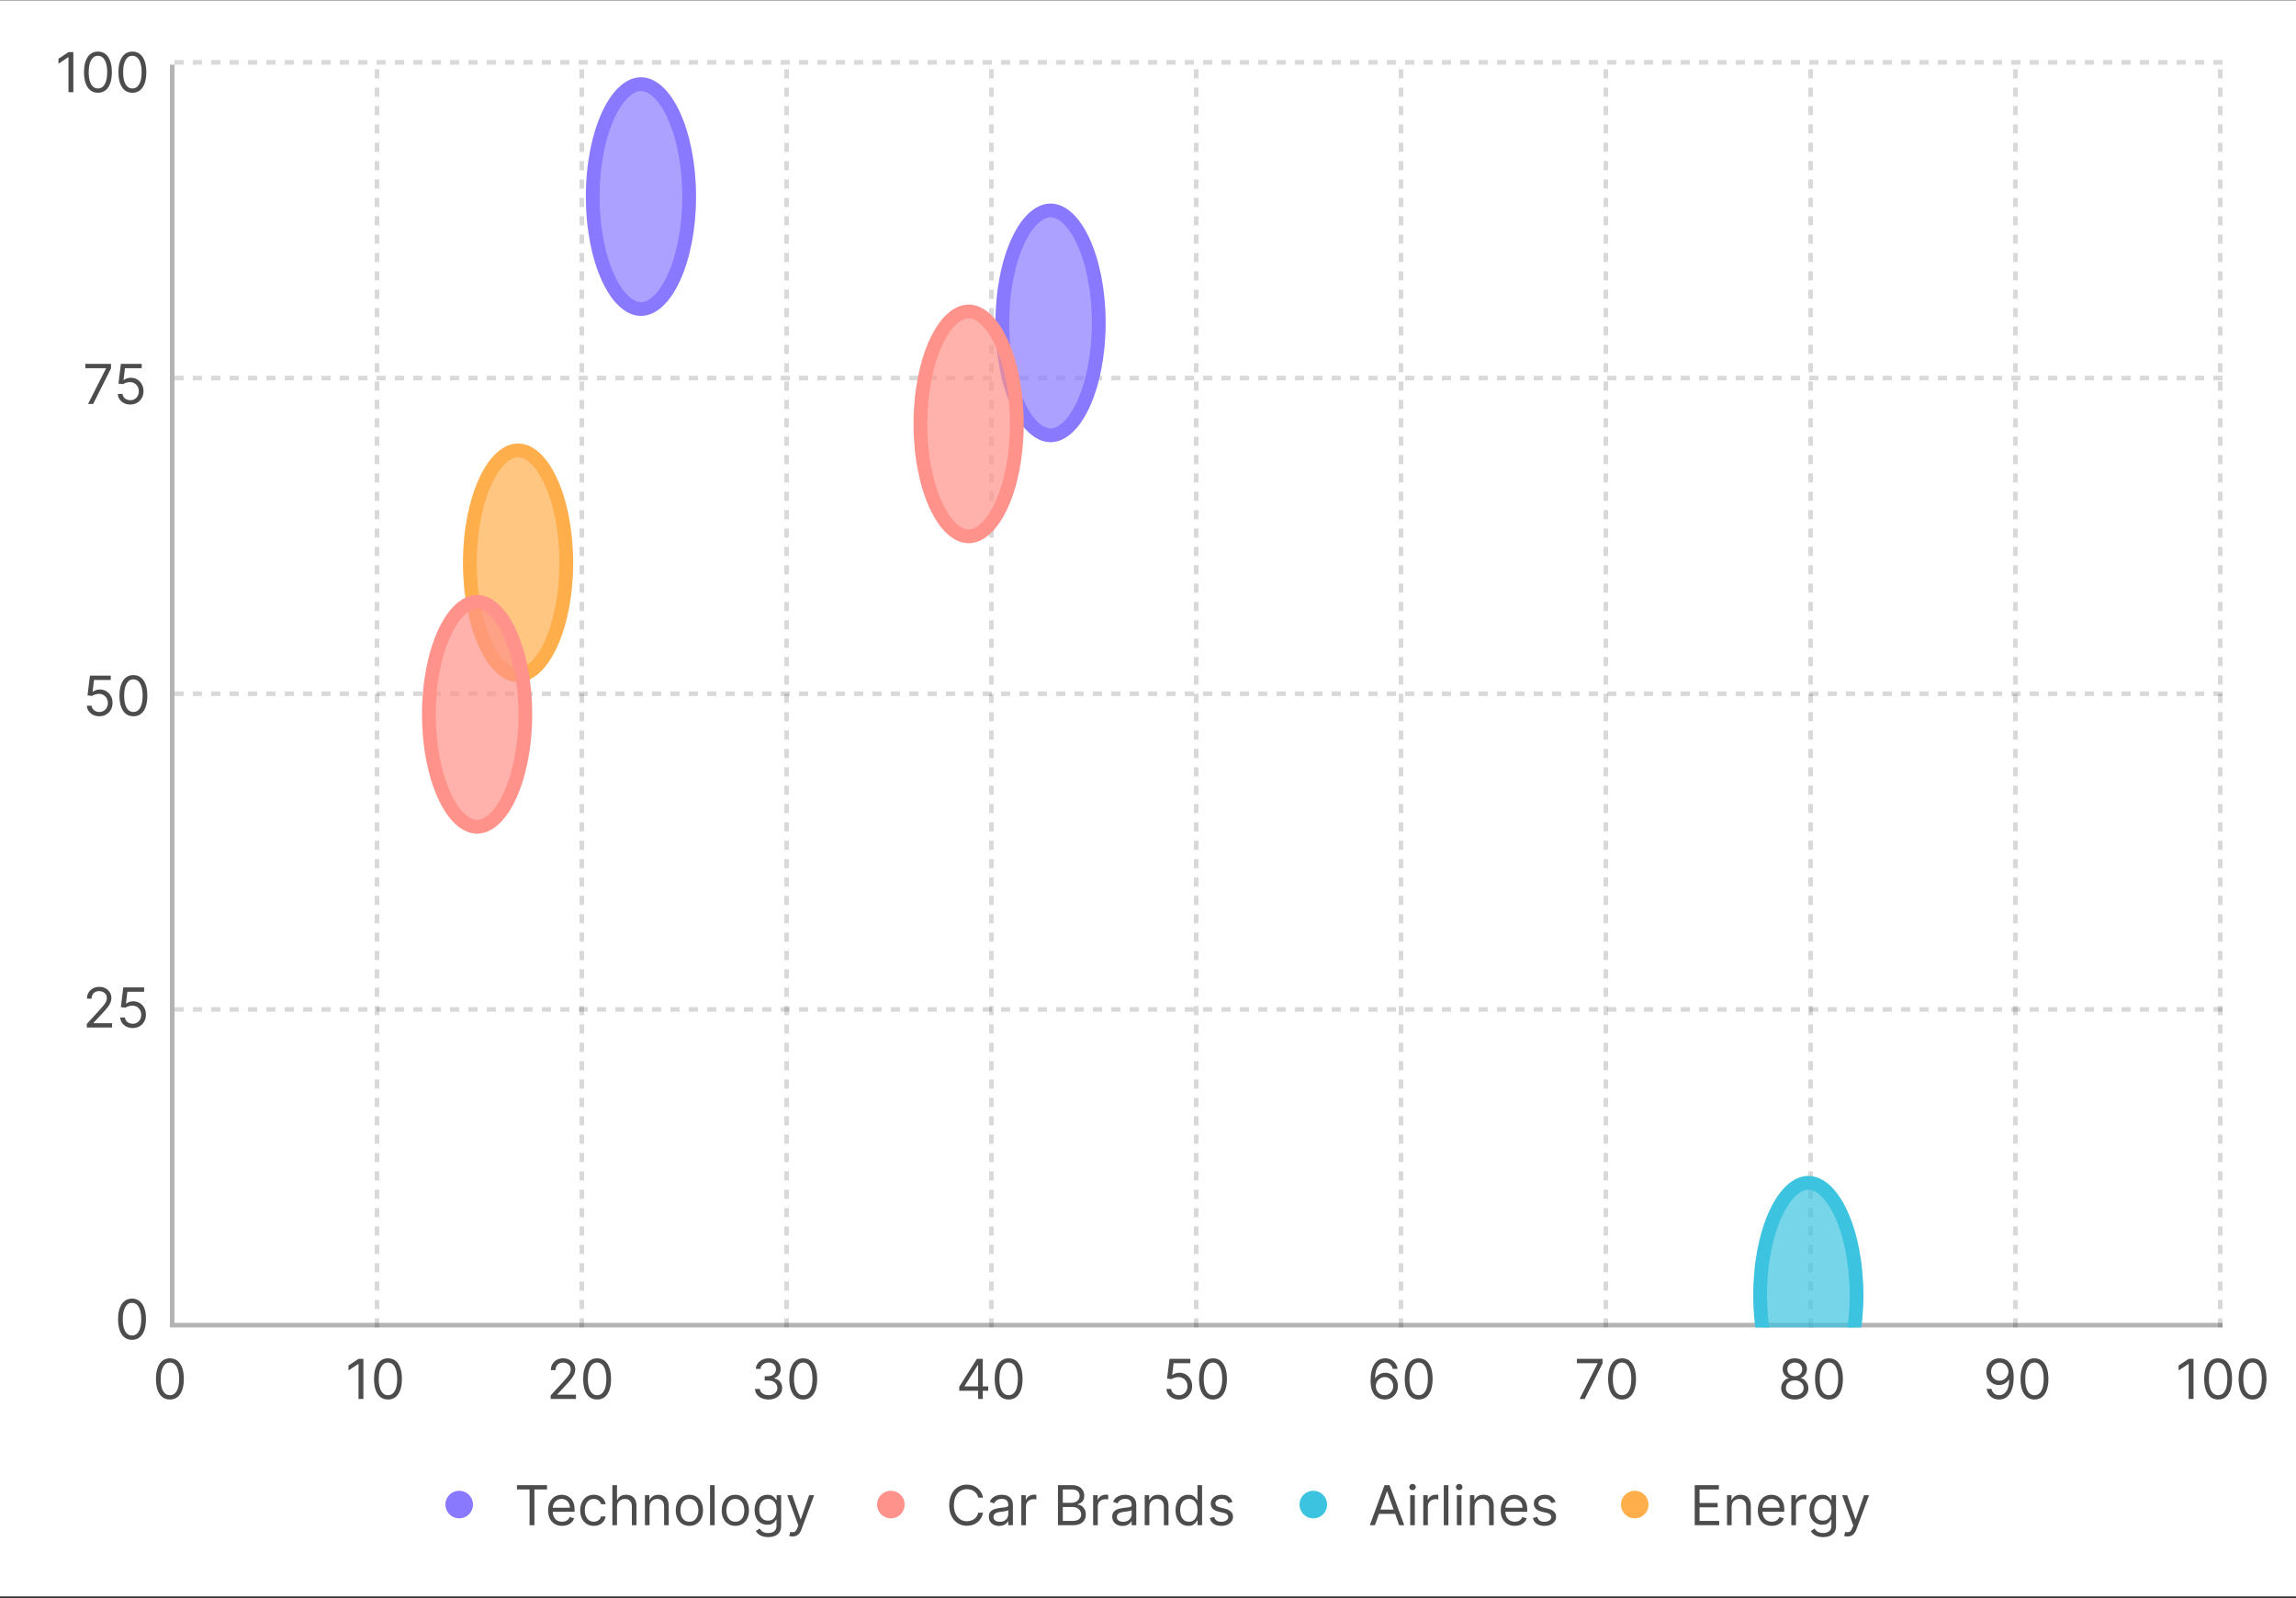 <svg width="500" height="348" viewBox="0 0 500 348" fill="none" xmlns="http://www.w3.org/2000/svg">
<rect x="0" y="0" width="500" height="348" fill="#333333" stroke="none"/>
<rect width="500" height="347.573" transform="translate(0 0.078)" fill="white"/>
<path d="M15.972 11.351V20.078H14.915V12.459H14.864L12.733 13.874V12.8L14.915 11.351H15.972ZM21.328 20.197C20.686 20.197 20.139 20.023 19.688 19.673C19.236 19.321 18.891 18.811 18.652 18.143C18.413 17.473 18.294 16.663 18.294 15.714C18.294 14.771 18.413 13.966 18.652 13.298C18.893 12.628 19.24 12.117 19.692 11.764C20.146 11.409 20.692 11.232 21.328 11.232C21.965 11.232 22.509 11.409 22.96 11.764C23.415 12.117 23.761 12.628 24 13.298C24.241 13.966 24.362 14.771 24.362 15.714C24.362 16.663 24.243 17.473 24.004 18.143C23.766 18.811 23.421 19.321 22.969 19.673C22.517 20.023 21.97 20.197 21.328 20.197ZM21.328 19.26C21.965 19.26 22.459 18.953 22.811 18.34C23.163 17.726 23.34 16.851 23.34 15.714C23.34 14.959 23.259 14.315 23.097 13.784C22.938 13.253 22.707 12.848 22.406 12.57C22.108 12.291 21.749 12.152 21.328 12.152C20.697 12.152 20.204 12.463 19.849 13.085C19.494 13.704 19.317 14.581 19.317 15.714C19.317 16.47 19.396 17.112 19.555 17.641C19.715 18.169 19.943 18.571 20.241 18.847C20.543 19.122 20.905 19.26 21.328 19.26ZM28.828 20.197C28.186 20.197 27.639 20.023 27.188 19.673C26.736 19.321 26.391 18.811 26.152 18.143C25.913 17.473 25.794 16.663 25.794 15.714C25.794 14.771 25.913 13.966 26.152 13.298C26.393 12.628 26.74 12.117 27.192 11.764C27.646 11.409 28.192 11.232 28.828 11.232C29.465 11.232 30.009 11.409 30.46 11.764C30.915 12.117 31.261 12.628 31.5 13.298C31.741 13.966 31.862 14.771 31.862 15.714C31.862 16.663 31.743 17.473 31.504 18.143C31.266 18.811 30.921 19.321 30.469 19.673C30.017 20.023 29.47 20.197 28.828 20.197ZM28.828 19.26C29.465 19.26 29.959 18.953 30.311 18.34C30.663 17.726 30.84 16.851 30.84 15.714C30.84 14.959 30.759 14.315 30.597 13.784C30.438 13.253 30.207 12.848 29.906 12.57C29.608 12.291 29.249 12.152 28.828 12.152C28.197 12.152 27.704 12.463 27.349 13.085C26.994 13.704 26.817 14.581 26.817 15.714C26.817 16.47 26.896 17.112 27.055 17.641C27.215 18.169 27.443 18.571 27.741 18.847C28.043 19.122 28.405 19.26 28.828 19.26Z" fill="black" fill-opacity="0.7"/>
<path d="M19.176 87.973L23.079 80.251V80.183H18.579V79.245H24.171V80.234L20.284 87.973H19.176ZM28.369 88.092C27.869 88.092 27.419 87.993 27.018 87.794C26.617 87.595 26.297 87.322 26.055 86.975C25.814 86.629 25.681 86.234 25.659 85.791H26.681C26.721 86.186 26.9 86.512 27.218 86.771C27.539 87.027 27.923 87.154 28.369 87.154C28.727 87.154 29.045 87.071 29.323 86.903C29.605 86.735 29.825 86.505 29.984 86.213C30.146 85.917 30.227 85.584 30.227 85.211C30.227 84.831 30.143 84.491 29.976 84.193C29.811 83.892 29.584 83.654 29.294 83.481C29.004 83.308 28.673 83.22 28.301 83.217C28.034 83.214 27.76 83.255 27.478 83.341C27.197 83.423 26.966 83.529 26.784 83.66L25.795 83.541L26.323 79.245H30.858V80.183H27.21L26.903 82.757H26.954C27.133 82.615 27.358 82.497 27.628 82.403C27.897 82.309 28.179 82.262 28.471 82.262C29.005 82.262 29.481 82.39 29.899 82.646C30.319 82.899 30.649 83.245 30.887 83.686C31.129 84.126 31.25 84.629 31.25 85.194C31.25 85.751 31.125 86.248 30.875 86.686C30.628 87.12 30.287 87.464 29.852 87.717C29.417 87.967 28.923 88.092 28.369 88.092Z" fill="black" fill-opacity="0.7"/>
<path d="M21.631 155.983C21.131 155.983 20.68 155.883 20.28 155.684C19.879 155.485 19.558 155.213 19.317 154.866C19.075 154.52 18.943 154.125 18.921 153.681H19.943C19.983 154.076 20.162 154.403 20.48 154.662C20.801 154.917 21.185 155.045 21.631 155.045C21.989 155.045 22.307 154.961 22.585 154.794C22.866 154.626 23.087 154.396 23.246 154.103C23.408 153.808 23.489 153.474 23.489 153.102C23.489 152.721 23.405 152.382 23.237 152.083C23.072 151.782 22.845 151.545 22.555 151.372C22.266 151.199 21.935 151.11 21.562 151.108C21.296 151.105 21.021 151.146 20.74 151.231C20.459 151.314 20.227 151.42 20.046 151.551L19.057 151.431L19.585 147.136H24.119V148.074H20.472L20.165 150.647H20.216C20.395 150.505 20.619 150.387 20.889 150.294C21.159 150.2 21.44 150.153 21.733 150.153C22.267 150.153 22.743 150.281 23.16 150.537C23.581 150.789 23.91 151.136 24.149 151.576C24.391 152.017 24.511 152.52 24.511 153.085C24.511 153.642 24.386 154.139 24.136 154.576C23.889 155.011 23.548 155.355 23.114 155.608C22.679 155.858 22.185 155.983 21.631 155.983ZM29.051 155.983C28.409 155.983 27.862 155.808 27.41 155.458C26.959 155.106 26.613 154.596 26.375 153.929C26.136 153.258 26.017 152.449 26.017 151.5C26.017 150.556 26.136 149.751 26.375 149.083C26.616 148.413 26.963 147.902 27.414 147.549C27.869 147.194 28.414 147.017 29.051 147.017C29.687 147.017 30.231 147.194 30.683 147.549C31.137 147.902 31.484 148.413 31.723 149.083C31.964 149.751 32.085 150.556 32.085 151.5C32.085 152.449 31.966 153.258 31.727 153.929C31.488 154.596 31.143 155.106 30.691 155.458C30.24 155.808 29.693 155.983 29.051 155.983ZM29.051 155.045C29.687 155.045 30.181 154.738 30.534 154.125C30.886 153.511 31.062 152.636 31.062 151.5C31.062 150.744 30.981 150.1 30.819 149.569C30.66 149.038 30.43 148.633 30.129 148.355C29.831 148.076 29.471 147.937 29.051 147.937C28.42 147.937 27.927 148.248 27.572 148.87C27.217 149.49 27.039 150.366 27.039 151.5C27.039 152.255 27.119 152.897 27.278 153.426C27.437 153.954 27.666 154.356 27.964 154.632C28.265 154.907 28.628 155.045 29.051 155.045Z" fill="black" fill-opacity="0.7"/>
<path d="M18.903 223.758V222.991L21.784 219.837C22.122 219.468 22.401 219.147 22.619 218.874C22.838 218.599 23 218.34 23.105 218.099C23.213 217.854 23.267 217.599 23.267 217.332C23.267 217.025 23.193 216.759 23.046 216.535C22.901 216.31 22.702 216.137 22.449 216.015C22.196 215.893 21.912 215.832 21.597 215.832C21.261 215.832 20.969 215.901 20.719 216.04C20.472 216.177 20.28 216.369 20.143 216.616C20.01 216.863 19.943 217.153 19.943 217.485H18.938C18.938 216.974 19.055 216.525 19.291 216.138C19.527 215.752 19.848 215.451 20.254 215.235C20.663 215.019 21.122 214.911 21.631 214.911C22.142 214.911 22.595 215.019 22.99 215.235C23.385 215.451 23.695 215.742 23.919 216.109C24.143 216.475 24.256 216.883 24.256 217.332C24.256 217.653 24.197 217.967 24.081 218.273C23.967 218.577 23.768 218.917 23.484 219.292C23.203 219.664 22.812 220.119 22.312 220.656L20.352 222.752V222.82H24.409V223.758H18.903ZM28.896 223.877C28.396 223.877 27.946 223.778 27.546 223.579C27.145 223.38 26.824 223.107 26.582 222.761C26.341 222.414 26.209 222.019 26.186 221.576H27.209C27.249 221.971 27.428 222.298 27.746 222.556C28.067 222.812 28.45 222.94 28.896 222.94C29.254 222.94 29.572 222.856 29.851 222.688C30.132 222.521 30.352 222.29 30.511 221.998C30.673 221.702 30.754 221.369 30.754 220.996C30.754 220.616 30.671 220.276 30.503 219.978C30.338 219.677 30.111 219.44 29.821 219.266C29.531 219.093 29.2 219.005 28.828 219.002C28.561 218.999 28.287 219.04 28.006 219.126C27.724 219.208 27.493 219.315 27.311 219.445L26.322 219.326L26.851 215.031H31.385V215.968H27.737L27.43 218.542H27.482C27.66 218.4 27.885 218.282 28.155 218.188C28.425 218.094 28.706 218.048 28.999 218.048C29.533 218.048 30.009 218.175 30.426 218.431C30.847 218.684 31.176 219.031 31.415 219.471C31.656 219.911 31.777 220.414 31.777 220.979C31.777 221.536 31.652 222.033 31.402 222.471C31.155 222.906 30.814 223.249 30.379 223.502C29.945 223.752 29.45 223.877 28.896 223.877Z" fill="black" fill-opacity="0.7"/>
<path d="M28.75 291.772C28.108 291.772 27.561 291.597 27.109 291.248C26.658 290.895 26.312 290.385 26.074 289.718C25.835 289.047 25.716 288.238 25.716 287.289C25.716 286.346 25.835 285.54 26.074 284.873C26.315 284.202 26.662 283.691 27.114 283.338C27.568 282.983 28.114 282.806 28.75 282.806C29.386 282.806 29.93 282.983 30.382 283.338C30.837 283.691 31.183 284.202 31.422 284.873C31.663 285.54 31.784 286.346 31.784 287.289C31.784 288.238 31.665 289.047 31.426 289.718C31.188 290.385 30.842 290.895 30.391 291.248C29.939 291.597 29.392 291.772 28.75 291.772ZM28.75 290.834C29.386 290.834 29.881 290.527 30.233 289.914C30.585 289.3 30.761 288.425 30.761 287.289C30.761 286.533 30.68 285.89 30.518 285.358C30.359 284.827 30.129 284.422 29.828 284.144C29.53 283.865 29.171 283.726 28.75 283.726C28.119 283.726 27.626 284.037 27.271 284.659C26.916 285.279 26.739 286.155 26.739 287.289C26.739 288.044 26.818 288.686 26.977 289.215C27.136 289.743 27.365 290.145 27.663 290.421C27.965 290.696 28.327 290.834 28.75 290.834Z" fill="black" fill-opacity="0.7"/>
<g clip-path="url(#clip0_836_5292)">
<line x1="38" y1="13.578" x2="484" y2="13.578" stroke="black" stroke-opacity="0.15" stroke-dasharray="2"/>
<line x1="38" y1="82.328" x2="484" y2="82.328" stroke="black" stroke-opacity="0.15" stroke-dasharray="2"/>
<line x1="38" y1="151.078" x2="484" y2="151.078" stroke="black" stroke-opacity="0.15" stroke-dasharray="2"/>
<line x1="38" y1="219.828" x2="484" y2="219.828" stroke="black" stroke-opacity="0.15" stroke-dasharray="2"/>
<line x1="38" y1="288.578" x2="484" y2="288.578" stroke="black" stroke-opacity="0.3"/>
<line x1="37.5" y1="289.078" x2="37.5" y2="14.078" stroke="black" stroke-opacity="0.3"/>
<line x1="82.1" y1="289.078" x2="82.1" y2="14.078" stroke="black" stroke-opacity="0.15" stroke-dasharray="2"/>
<line x1="126.699" y1="289.078" x2="126.699" y2="14.078" stroke="black" stroke-opacity="0.15" stroke-dasharray="2"/>
<line x1="171.301" y1="289.078" x2="171.301" y2="14.078" stroke="black" stroke-opacity="0.15" stroke-dasharray="2"/>
<line x1="215.9" y1="289.078" x2="215.9" y2="14.078" stroke="black" stroke-opacity="0.15" stroke-dasharray="2"/>
<line x1="260.5" y1="289.078" x2="260.5" y2="14.078" stroke="black" stroke-opacity="0.15" stroke-dasharray="2"/>
<line x1="305.1" y1="289.078" x2="305.1" y2="14.078" stroke="black" stroke-opacity="0.15" stroke-dasharray="2"/>
<line x1="349.699" y1="289.078" x2="349.699" y2="14.078" stroke="black" stroke-opacity="0.15" stroke-dasharray="2"/>
<line x1="394.301" y1="289.078" x2="394.301" y2="14.078" stroke="black" stroke-opacity="0.15" stroke-dasharray="2"/>
<line x1="438.9" y1="289.078" x2="438.9" y2="14.078" stroke="black" stroke-opacity="0.15" stroke-dasharray="2"/>
<line x1="483.5" y1="289.078" x2="483.5" y2="14.078" stroke="black" stroke-opacity="0.15" stroke-dasharray="2"/>
<g clip-path="url(#clip1_836_5292)">
<path d="M239.279 70.312C239.279 77.321 237.964 83.593 235.903 88.057C233.783 92.648 231.156 94.797 228.779 94.797C226.403 94.797 223.776 92.648 221.656 88.057C219.594 83.593 218.279 77.321 218.279 70.312C218.279 63.304 219.594 57.032 221.656 52.568C223.776 47.977 226.403 45.828 228.779 45.828C231.156 45.828 233.783 47.977 235.903 52.568C237.964 57.032 239.279 63.304 239.279 70.312Z" fill="#8979FF" fill-opacity="0.7" stroke="#8979FF" stroke-width="3"/>
<path d="M221.439 92.312C221.439 99.321 220.124 105.593 218.063 110.057C215.943 114.648 213.316 116.797 210.939 116.797C208.563 116.797 205.936 114.648 203.816 110.057C201.754 105.593 200.439 99.321 200.439 92.312C200.439 85.304 201.754 79.031 203.816 74.568C205.936 69.977 208.563 67.828 210.939 67.828C213.316 67.828 215.943 69.977 218.063 74.568C220.124 79.031 221.439 85.304 221.439 92.312Z" fill="#FF928A" fill-opacity="0.7" stroke="#FF928A" stroke-width="3"/>
<path d="M404.301 282.062C404.301 289.071 402.986 295.343 400.924 299.807C398.804 304.398 396.177 306.547 393.801 306.547C391.424 306.547 388.797 304.398 386.677 299.807C384.616 295.343 383.301 289.071 383.301 282.062C383.301 275.054 384.616 268.781 386.677 264.318C388.797 259.727 391.424 257.578 393.801 257.578C396.177 257.578 398.804 259.727 400.924 264.318C402.986 268.781 404.301 275.054 404.301 282.062Z" fill="#3CC3DF" fill-opacity="0.7" stroke="#3CC3DF" stroke-width="3"/>
<path d="M123.32 122.562C123.32 129.571 122.005 135.843 119.944 140.307C117.824 144.898 115.197 147.047 112.82 147.047C110.444 147.047 107.817 144.898 105.697 140.307C103.635 135.843 102.32 129.571 102.32 122.562C102.32 115.554 103.635 109.281 105.697 104.818C107.817 100.227 110.444 98.078 112.82 98.078C115.197 98.078 117.824 100.227 119.944 104.818C122.005 109.281 123.32 115.554 123.32 122.562Z" fill="#FFAE4C" fill-opacity="0.7" stroke="#FFAE4C" stroke-width="3"/>
<path d="M150.08 42.812C150.08 49.821 148.765 56.093 146.704 60.557C144.583 65.148 141.957 67.297 139.58 67.297C137.204 67.297 134.577 65.148 132.457 60.557C130.395 56.093 129.08 49.821 129.08 42.812C129.08 35.804 130.395 29.532 132.457 25.068C134.577 20.477 137.204 18.328 139.58 18.328C141.957 18.328 144.583 20.477 146.704 25.068C148.765 29.532 150.08 35.804 150.08 42.812Z" fill="#8979FF" fill-opacity="0.7" stroke="#8979FF" stroke-width="3"/>
<path d="M114.4 155.562C114.4 162.571 113.085 168.843 111.024 173.307C108.904 177.898 106.277 180.047 103.9 180.047C101.524 180.047 98.897 177.898 96.777 173.307C94.715 168.843 93.4 162.571 93.4 155.562C93.4 148.554 94.715 142.281 96.777 137.818C98.897 133.227 101.524 131.078 103.9 131.078C106.277 131.078 108.904 133.227 111.024 137.818C113.085 142.281 114.4 148.554 114.4 155.562Z" fill="#FF928A" fill-opacity="0.7" stroke="#FF928A" stroke-width="3"/>
</g>
</g>
<path d="M37 304.772C36.358 304.772 35.811 304.597 35.359 304.248C34.908 303.895 34.562 303.385 34.324 302.718C34.085 302.047 33.966 301.238 33.966 300.289C33.966 299.346 34.085 298.54 34.324 297.873C34.565 297.202 34.912 296.691 35.364 296.338C35.818 295.983 36.364 295.806 37 295.806C37.636 295.806 38.18 295.983 38.632 296.338C39.087 296.691 39.433 297.202 39.672 297.873C39.913 298.54 40.034 299.346 40.034 300.289C40.034 301.238 39.915 302.047 39.676 302.718C39.438 303.385 39.092 303.895 38.641 304.248C38.189 304.597 37.642 304.772 37 304.772ZM37 303.834C37.636 303.834 38.131 303.527 38.483 302.914C38.835 302.3 39.011 301.425 39.011 300.289C39.011 299.533 38.93 298.89 38.769 298.358C38.609 297.827 38.379 297.422 38.078 297.144C37.78 296.865 37.42 296.726 37 296.726C36.369 296.726 35.876 297.037 35.521 297.659C35.166 298.279 34.989 299.155 34.989 300.289C34.989 301.044 35.068 301.686 35.227 302.215C35.386 302.743 35.615 303.145 35.913 303.421C36.215 303.696 36.577 303.834 37 303.834Z" fill="black" fill-opacity="0.7"/>
<path d="M79.132 295.925V304.652H78.075V297.033H78.024L75.893 298.448V297.374L78.075 295.925H79.132ZM84.488 304.772C83.846 304.772 83.299 304.597 82.848 304.248C82.396 303.895 82.051 303.385 81.812 302.718C81.573 302.047 81.454 301.238 81.454 300.289C81.454 299.346 81.573 298.54 81.812 297.873C82.054 297.202 82.4 296.691 82.852 296.338C83.306 295.983 83.852 295.806 84.488 295.806C85.125 295.806 85.669 295.983 86.12 296.338C86.575 296.691 86.921 297.202 87.16 297.873C87.402 298.54 87.522 299.346 87.522 300.289C87.522 301.238 87.403 302.047 87.164 302.718C86.926 303.385 86.581 303.895 86.129 304.248C85.677 304.597 85.13 304.772 84.488 304.772ZM84.488 303.834C85.125 303.834 85.619 303.527 85.971 302.914C86.323 302.3 86.5 301.425 86.5 300.289C86.5 299.533 86.419 298.89 86.257 298.358C86.098 297.827 85.868 297.422 85.566 297.144C85.268 296.865 84.909 296.726 84.488 296.726C83.858 296.726 83.365 297.037 83.01 297.659C82.654 298.279 82.477 299.155 82.477 300.289C82.477 301.044 82.556 301.686 82.716 302.215C82.875 302.743 83.103 303.145 83.402 303.421C83.703 303.696 84.065 303.834 84.488 303.834Z" fill="black" fill-opacity="0.7"/>
<path d="M119.921 304.652V303.885L122.802 300.732C123.14 300.363 123.418 300.042 123.637 299.769C123.856 299.493 124.018 299.235 124.123 298.993C124.231 298.749 124.285 298.493 124.285 298.226C124.285 297.919 124.211 297.654 124.063 297.429C123.918 297.205 123.719 297.032 123.466 296.909C123.214 296.787 122.93 296.726 122.614 296.726C122.279 296.726 121.986 296.796 121.736 296.935C121.489 297.071 121.297 297.263 121.161 297.51C121.028 297.757 120.961 298.047 120.961 298.38H119.955C119.955 297.868 120.073 297.419 120.309 297.033C120.545 296.647 120.866 296.346 121.272 296.13C121.681 295.914 122.14 295.806 122.648 295.806C123.16 295.806 123.613 295.914 124.008 296.13C124.403 296.346 124.712 296.637 124.937 297.003C125.161 297.37 125.273 297.777 125.273 298.226C125.273 298.547 125.215 298.861 125.099 299.168C124.985 299.472 124.786 299.811 124.502 300.186C124.221 300.559 123.83 301.013 123.33 301.55L121.37 303.647V303.715H125.427V304.652H119.921ZM130.033 304.772C129.391 304.772 128.844 304.597 128.393 304.248C127.941 303.895 127.596 303.385 127.357 302.718C127.118 302.047 126.999 301.238 126.999 300.289C126.999 299.346 127.118 298.54 127.357 297.873C127.599 297.202 127.945 296.691 128.397 296.338C128.851 295.983 129.397 295.806 130.033 295.806C130.67 295.806 131.214 295.983 131.665 296.338C132.12 296.691 132.466 297.202 132.705 297.873C132.947 298.54 133.067 299.346 133.067 300.289C133.067 301.238 132.948 302.047 132.709 302.718C132.471 303.385 132.126 303.895 131.674 304.248C131.222 304.597 130.675 304.772 130.033 304.772ZM130.033 303.834C130.67 303.834 131.164 303.527 131.516 302.914C131.868 302.3 132.045 301.425 132.045 300.289C132.045 299.533 131.964 298.89 131.802 298.358C131.643 297.827 131.412 297.422 131.111 297.144C130.813 296.865 130.454 296.726 130.033 296.726C129.403 296.726 128.91 297.037 128.555 297.659C128.199 298.279 128.022 299.155 128.022 300.289C128.022 301.044 128.101 301.686 128.26 302.215C128.42 302.743 128.648 303.145 128.947 303.421C129.248 303.696 129.61 303.834 130.033 303.834Z" fill="black" fill-opacity="0.7"/>
<path d="M167.382 304.772C166.819 304.772 166.318 304.675 165.877 304.482C165.44 304.289 165.092 304.02 164.833 303.676C164.578 303.33 164.438 302.928 164.416 302.471H165.49C165.512 302.752 165.609 302.995 165.779 303.199C165.95 303.401 166.173 303.557 166.448 303.668C166.724 303.779 167.029 303.834 167.365 303.834C167.74 303.834 168.072 303.769 168.362 303.638C168.651 303.507 168.879 303.326 169.044 303.093C169.208 302.86 169.291 302.59 169.291 302.283C169.291 301.962 169.211 301.679 169.052 301.435C168.893 301.188 168.66 300.995 168.353 300.855C168.046 300.716 167.671 300.647 167.228 300.647H166.529V299.709H167.228C167.575 299.709 167.879 299.647 168.14 299.522C168.404 299.397 168.61 299.221 168.758 298.993C168.909 298.766 168.984 298.499 168.984 298.192C168.984 297.897 168.919 297.64 168.788 297.421C168.657 297.202 168.472 297.032 168.234 296.909C167.998 296.787 167.72 296.726 167.399 296.726C167.097 296.726 166.813 296.782 166.546 296.892C166.282 297 166.066 297.158 165.899 297.365C165.731 297.57 165.64 297.817 165.626 298.107H164.603C164.62 297.65 164.758 297.249 165.017 296.905C165.275 296.559 165.613 296.289 166.031 296.096C166.451 295.902 166.913 295.806 167.416 295.806C167.955 295.806 168.419 295.915 168.805 296.134C169.191 296.35 169.488 296.635 169.695 296.99C169.903 297.346 170.007 297.729 170.007 298.141C170.007 298.632 169.877 299.051 169.619 299.398C169.363 299.745 169.015 299.985 168.575 300.118V300.186C169.126 300.277 169.556 300.512 169.866 300.89C170.176 301.265 170.33 301.729 170.33 302.283C170.33 302.757 170.201 303.184 169.943 303.561C169.687 303.936 169.338 304.232 168.894 304.448C168.451 304.664 167.947 304.772 167.382 304.772ZM174.92 304.772C174.278 304.772 173.731 304.597 173.279 304.248C172.828 303.895 172.482 303.385 172.244 302.718C172.005 302.047 171.886 301.238 171.886 300.289C171.886 299.346 172.005 298.54 172.244 297.873C172.485 297.202 172.832 296.691 173.284 296.338C173.738 295.983 174.284 295.806 174.92 295.806C175.556 295.806 176.1 295.983 176.552 296.338C177.007 296.691 177.353 297.202 177.592 297.873C177.833 298.54 177.954 299.346 177.954 300.289C177.954 301.238 177.835 302.047 177.596 302.718C177.357 303.385 177.012 303.895 176.561 304.248C176.109 304.597 175.562 304.772 174.92 304.772ZM174.92 303.834C175.556 303.834 176.051 303.527 176.403 302.914C176.755 302.3 176.931 301.425 176.931 300.289C176.931 299.533 176.85 298.89 176.688 298.358C176.529 297.827 176.299 297.422 175.998 297.144C175.7 296.865 175.34 296.726 174.92 296.726C174.289 296.726 173.796 297.037 173.441 297.659C173.086 298.279 172.909 299.155 172.909 300.289C172.909 301.044 172.988 301.686 173.147 302.215C173.306 302.743 173.535 303.145 173.833 303.421C174.134 303.696 174.497 303.834 174.92 303.834Z" fill="black" fill-opacity="0.7"/>
<path d="M208.9 302.863V301.993L212.735 295.925H213.366V297.272H212.94L210.042 301.857V301.925H215.207V302.863H208.9ZM213.008 304.652V302.598V302.194V295.925H214.014V304.652H213.008ZM219.65 304.772C219.008 304.772 218.461 304.597 218.01 304.248C217.558 303.895 217.213 303.385 216.974 302.718C216.736 302.047 216.616 301.238 216.616 300.289C216.616 299.346 216.736 298.54 216.974 297.873C217.216 297.202 217.562 296.691 218.014 296.338C218.469 295.983 219.014 295.806 219.65 295.806C220.287 295.806 220.831 295.983 221.282 296.338C221.737 296.691 222.084 297.202 222.322 297.873C222.564 298.54 222.684 299.346 222.684 300.289C222.684 301.238 222.565 302.047 222.327 302.718C222.088 303.385 221.743 303.895 221.291 304.248C220.839 304.597 220.292 304.772 219.65 304.772ZM219.65 303.834C220.287 303.834 220.781 303.527 221.133 302.914C221.486 302.3 221.662 301.425 221.662 300.289C221.662 299.533 221.581 298.89 221.419 298.358C221.26 297.827 221.03 297.422 220.729 297.144C220.43 296.865 220.071 296.726 219.65 296.726C219.02 296.726 218.527 297.037 218.172 297.659C217.817 298.279 217.639 299.155 217.639 300.289C217.639 301.044 217.719 301.686 217.878 302.215C218.037 302.743 218.265 303.145 218.564 303.421C218.865 303.696 219.227 303.834 219.65 303.834Z" fill="black" fill-opacity="0.7"/>
<path d="M256.73 304.772C256.23 304.772 255.78 304.672 255.379 304.473C254.979 304.275 254.658 304.002 254.416 303.655C254.175 303.309 254.043 302.914 254.02 302.471H255.043C255.083 302.865 255.262 303.192 255.58 303.451C255.901 303.706 256.284 303.834 256.73 303.834C257.088 303.834 257.406 303.75 257.685 303.583C257.966 303.415 258.186 303.185 258.345 302.892C258.507 302.597 258.588 302.263 258.588 301.891C258.588 301.51 258.504 301.171 258.337 300.873C258.172 300.571 257.945 300.334 257.655 300.161C257.365 299.988 257.034 299.9 256.662 299.897C256.395 299.894 256.121 299.935 255.84 300.02C255.558 300.103 255.327 300.209 255.145 300.34L254.156 300.221L254.685 295.925H259.219V296.863H255.571L255.264 299.436H255.316C255.494 299.294 255.719 299.176 255.989 299.083C256.259 298.989 256.54 298.942 256.833 298.942C257.367 298.942 257.843 299.07 258.26 299.326C258.681 299.578 259.01 299.925 259.249 300.365C259.49 300.806 259.611 301.309 259.611 301.874C259.611 302.431 259.486 302.928 259.236 303.365C258.989 303.8 258.648 304.144 258.213 304.397C257.779 304.647 257.284 304.772 256.73 304.772ZM264.15 304.772C263.508 304.772 262.961 304.597 262.51 304.248C262.058 303.895 261.713 303.385 261.474 302.718C261.236 302.047 261.116 301.238 261.116 300.289C261.116 299.346 261.236 298.54 261.474 297.873C261.716 297.202 262.062 296.691 262.514 296.338C262.969 295.983 263.514 295.806 264.15 295.806C264.787 295.806 265.331 295.983 265.782 296.338C266.237 296.691 266.584 297.202 266.822 297.873C267.064 298.54 267.184 299.346 267.184 300.289C267.184 301.238 267.065 302.047 266.827 302.718C266.588 303.385 266.243 303.895 265.791 304.248C265.339 304.597 264.792 304.772 264.15 304.772ZM264.15 303.834C264.787 303.834 265.281 303.527 265.633 302.914C265.986 302.3 266.162 301.425 266.162 300.289C266.162 299.533 266.081 298.89 265.919 298.358C265.76 297.827 265.53 297.422 265.229 297.144C264.93 296.865 264.571 296.726 264.15 296.726C263.52 296.726 263.027 297.037 262.672 297.659C262.317 298.279 262.139 299.155 262.139 300.289C262.139 301.044 262.219 301.686 262.378 302.215C262.537 302.743 262.765 303.145 263.064 303.421C263.365 303.696 263.727 303.834 264.15 303.834Z" fill="black" fill-opacity="0.7"/>
<path d="M301.506 304.772C301.148 304.766 300.79 304.698 300.432 304.567C300.074 304.436 299.748 304.216 299.452 303.907C299.157 303.594 298.92 303.172 298.741 302.641C298.562 302.107 298.472 301.436 298.472 300.63C298.472 299.857 298.545 299.172 298.689 298.576C298.834 297.976 299.045 297.472 299.32 297.063C299.596 296.651 299.928 296.338 300.317 296.125C300.709 295.912 301.151 295.806 301.643 295.806C302.131 295.806 302.566 295.904 302.947 296.1C303.33 296.293 303.643 296.563 303.884 296.909C304.126 297.256 304.282 297.655 304.353 298.107H303.313C303.216 297.715 303.029 297.39 302.751 297.131C302.472 296.873 302.103 296.743 301.643 296.743C300.966 296.743 300.434 297.037 300.045 297.625C299.658 298.213 299.464 299.039 299.461 300.101H299.529C299.688 299.86 299.877 299.654 300.096 299.483C300.317 299.31 300.562 299.176 300.829 299.083C301.096 298.989 301.378 298.942 301.677 298.942C302.177 298.942 302.634 299.067 303.049 299.317C303.464 299.564 303.796 299.907 304.046 300.344C304.296 300.779 304.421 301.277 304.421 301.84C304.421 302.38 304.3 302.874 304.059 303.323C303.817 303.769 303.478 304.124 303.04 304.388C302.606 304.65 302.094 304.777 301.506 304.772ZM301.506 303.834C301.864 303.834 302.185 303.745 302.469 303.566C302.756 303.387 302.982 303.147 303.147 302.846C303.314 302.544 303.398 302.209 303.398 301.84C303.398 301.479 303.317 301.151 303.155 300.855C302.996 300.557 302.776 300.32 302.495 300.144C302.216 299.968 301.898 299.88 301.54 299.88C301.27 299.88 301.019 299.934 300.786 300.042C300.553 300.147 300.349 300.292 300.172 300.476C299.999 300.661 299.863 300.873 299.763 301.111C299.664 301.347 299.614 301.596 299.614 301.857C299.614 302.203 299.695 302.527 299.857 302.828C300.022 303.13 300.246 303.373 300.53 303.557C300.817 303.742 301.143 303.834 301.506 303.834ZM308.943 304.772C308.301 304.772 307.754 304.597 307.303 304.248C306.851 303.895 306.506 303.385 306.267 302.718C306.029 302.047 305.909 301.238 305.909 300.289C305.909 299.346 306.029 298.54 306.267 297.873C306.509 297.202 306.855 296.691 307.307 296.338C307.762 295.983 308.307 295.806 308.943 295.806C309.58 295.806 310.124 295.983 310.575 296.338C311.03 296.691 311.377 297.202 311.615 297.873C311.857 298.54 311.977 299.346 311.977 300.289C311.977 301.238 311.858 302.047 311.619 302.718C311.381 303.385 311.036 303.895 310.584 304.248C310.132 304.597 309.585 304.772 308.943 304.772ZM308.943 303.834C309.58 303.834 310.074 303.527 310.426 302.914C310.779 302.3 310.955 301.425 310.955 300.289C310.955 299.533 310.874 298.89 310.712 298.358C310.553 297.827 310.323 297.422 310.021 297.144C309.723 296.865 309.364 296.726 308.943 296.726C308.313 296.726 307.82 297.037 307.465 297.659C307.11 298.279 306.932 299.155 306.932 300.289C306.932 301.044 307.012 301.686 307.171 302.215C307.33 302.743 307.558 303.145 307.857 303.421C308.158 303.696 308.52 303.834 308.943 303.834Z" fill="black" fill-opacity="0.7"/>
<path d="M343.993 304.652L347.896 296.931V296.863H343.396V295.925H348.987V296.914L345.1 304.652H343.993ZM353.234 304.772C352.592 304.772 352.045 304.597 351.594 304.248C351.142 303.895 350.797 303.385 350.558 302.718C350.32 302.047 350.2 301.238 350.2 300.289C350.2 299.346 350.32 298.54 350.558 297.873C350.8 297.202 351.146 296.691 351.598 296.338C352.053 295.983 352.598 295.806 353.234 295.806C353.871 295.806 354.415 295.983 354.866 296.338C355.321 296.691 355.668 297.202 355.906 297.873C356.148 298.54 356.268 299.346 356.268 300.289C356.268 301.238 356.149 302.047 355.911 302.718C355.672 303.385 355.327 303.895 354.875 304.248C354.423 304.597 353.876 304.772 353.234 304.772ZM353.234 303.834C353.871 303.834 354.365 303.527 354.717 302.914C355.07 302.3 355.246 301.425 355.246 300.289C355.246 299.533 355.165 298.89 355.003 298.358C354.844 297.827 354.614 297.422 354.312 297.144C354.014 296.865 353.655 296.726 353.234 296.726C352.604 296.726 352.111 297.037 351.756 297.659C351.401 298.279 351.223 299.155 351.223 300.289C351.223 301.044 351.303 301.686 351.462 302.215C351.621 302.743 351.849 303.145 352.148 303.421C352.449 303.696 352.811 303.834 353.234 303.834Z" fill="black" fill-opacity="0.7"/>
<path d="M390.851 304.772C390.266 304.772 389.749 304.668 389.3 304.461C388.854 304.25 388.506 303.962 388.256 303.596C388.006 303.226 387.882 302.806 387.885 302.334C387.882 301.965 387.955 301.624 388.103 301.311C388.25 300.996 388.452 300.733 388.708 300.523C388.966 300.31 389.255 300.175 389.573 300.118V300.067C389.155 299.959 388.823 299.725 388.576 299.364C388.328 299 388.206 298.587 388.209 298.124C388.206 297.681 388.319 297.284 388.546 296.935C388.773 296.586 389.086 296.31 389.483 296.108C389.884 295.907 390.34 295.806 390.851 295.806C391.357 295.806 391.809 295.907 392.206 296.108C392.604 296.31 392.917 296.586 393.144 296.935C393.374 297.284 393.49 297.681 393.493 298.124C393.49 298.587 393.364 299 393.114 299.364C392.867 299.725 392.539 299.959 392.13 300.067V300.118C392.445 300.175 392.729 300.31 392.982 300.523C393.235 300.733 393.436 300.996 393.587 301.311C393.738 301.624 393.814 301.965 393.817 302.334C393.814 302.806 393.686 303.226 393.434 303.596C393.184 303.962 392.836 304.25 392.39 304.461C391.946 304.668 391.434 304.772 390.851 304.772ZM390.851 303.834C391.246 303.834 391.587 303.77 391.874 303.642C392.161 303.515 392.382 303.334 392.539 303.101C392.695 302.868 392.775 302.596 392.777 302.283C392.775 301.953 392.689 301.662 392.522 301.409C392.354 301.157 392.125 300.958 391.836 300.813C391.549 300.668 391.221 300.596 390.851 300.596C390.479 300.596 390.147 300.668 389.854 300.813C389.564 300.958 389.336 301.157 389.168 301.409C389.003 301.662 388.922 301.953 388.925 302.283C388.922 302.596 388.998 302.868 389.151 303.101C389.307 303.334 389.53 303.515 389.82 303.642C390.11 303.77 390.453 303.834 390.851 303.834ZM390.851 299.692C391.164 299.692 391.441 299.63 391.682 299.505C391.926 299.38 392.118 299.205 392.257 298.98C392.397 298.756 392.468 298.493 392.471 298.192C392.468 297.897 392.398 297.64 392.262 297.421C392.125 297.199 391.936 297.029 391.695 296.909C391.453 296.787 391.172 296.726 390.851 296.726C390.525 296.726 390.239 296.787 389.995 296.909C389.75 297.029 389.561 297.199 389.428 297.421C389.294 297.64 389.229 297.897 389.232 298.192C389.229 298.493 389.296 298.756 389.432 298.98C389.571 299.205 389.763 299.38 390.007 299.505C390.252 299.63 390.533 299.692 390.851 299.692ZM398.297 304.772C397.655 304.772 397.108 304.597 396.656 304.248C396.205 303.895 395.859 303.385 395.621 302.718C395.382 302.047 395.263 301.238 395.263 300.289C395.263 299.346 395.382 298.54 395.621 297.873C395.862 297.202 396.209 296.691 396.661 296.338C397.115 295.983 397.661 295.806 398.297 295.806C398.933 295.806 399.477 295.983 399.929 296.338C400.384 296.691 400.73 297.202 400.969 297.873C401.21 298.54 401.331 299.346 401.331 300.289C401.331 301.238 401.212 302.047 400.973 302.718C400.734 303.385 400.389 303.895 399.938 304.248C399.486 304.597 398.939 304.772 398.297 304.772ZM398.297 303.834C398.933 303.834 399.428 303.527 399.78 302.914C400.132 302.3 400.308 301.425 400.308 300.289C400.308 299.533 400.227 298.89 400.065 298.358C399.906 297.827 399.676 297.422 399.375 297.144C399.077 296.865 398.717 296.726 398.297 296.726C397.666 296.726 397.173 297.037 396.818 297.659C396.463 298.279 396.286 299.155 396.286 300.289C396.286 301.044 396.365 301.686 396.524 302.215C396.683 302.743 396.912 303.145 397.21 303.421C397.511 303.696 397.874 303.834 398.297 303.834Z" fill="black" fill-opacity="0.7"/>
<path d="M435.488 295.806C435.846 295.809 436.204 295.877 436.562 296.01C436.92 296.144 437.247 296.365 437.542 296.675C437.838 296.982 438.075 297.401 438.254 297.932C438.433 298.463 438.523 299.13 438.523 299.931C438.523 300.706 438.449 301.395 438.301 301.998C438.156 302.597 437.946 303.103 437.67 303.515C437.398 303.926 437.065 304.239 436.673 304.452C436.284 304.665 435.844 304.772 435.352 304.772C434.863 304.772 434.427 304.675 434.044 304.482C433.663 304.286 433.351 304.015 433.106 303.668C432.865 303.319 432.71 302.914 432.642 302.453H433.682C433.775 302.854 433.961 303.185 434.24 303.446C434.521 303.705 434.892 303.834 435.352 303.834C436.025 303.834 436.557 303.54 436.946 302.952C437.338 302.364 437.534 301.533 437.534 300.459H437.466C437.307 300.698 437.118 300.904 436.899 301.077C436.68 301.25 436.437 301.384 436.17 301.478C435.903 301.571 435.619 301.618 435.318 301.618C434.818 301.618 434.359 301.495 433.942 301.248C433.527 300.998 433.194 300.655 432.944 300.221C432.697 299.783 432.574 299.283 432.574 298.721C432.574 298.186 432.693 297.698 432.932 297.255C433.173 296.809 433.511 296.453 433.946 296.189C434.383 295.925 434.898 295.797 435.488 295.806ZM435.488 296.743C435.131 296.743 434.808 296.833 434.521 297.012C434.237 297.188 434.011 297.426 433.844 297.728C433.679 298.026 433.596 298.357 433.596 298.721C433.596 299.084 433.676 299.415 433.835 299.713C433.997 300.009 434.217 300.245 434.496 300.421C434.777 300.594 435.096 300.681 435.454 300.681C435.724 300.681 435.976 300.628 436.209 300.523C436.442 300.415 436.645 300.269 436.818 300.084C436.994 299.897 437.132 299.685 437.231 299.449C437.331 299.211 437.381 298.962 437.381 298.703C437.381 298.363 437.298 298.043 437.133 297.745C436.971 297.446 436.747 297.205 436.46 297.02C436.176 296.836 435.852 296.743 435.488 296.743ZM443.045 304.772C442.403 304.772 441.856 304.597 441.404 304.248C440.953 303.895 440.607 303.385 440.369 302.718C440.13 302.047 440.011 301.238 440.011 300.289C440.011 299.346 440.13 298.54 440.369 297.873C440.61 297.202 440.957 296.691 441.409 296.338C441.863 295.983 442.409 295.806 443.045 295.806C443.681 295.806 444.225 295.983 444.677 296.338C445.132 296.691 445.478 297.202 445.717 297.873C445.958 298.54 446.079 299.346 446.079 300.289C446.079 301.238 445.96 302.047 445.721 302.718C445.482 303.385 445.137 303.895 444.686 304.248C444.234 304.597 443.687 304.772 443.045 304.772ZM443.045 303.834C443.681 303.834 444.176 303.527 444.528 302.914C444.88 302.3 445.056 301.425 445.056 300.289C445.056 299.533 444.975 298.89 444.813 298.358C444.654 297.827 444.424 297.422 444.123 297.144C443.825 296.865 443.465 296.726 443.045 296.726C442.414 296.726 441.921 297.037 441.566 297.659C441.211 298.279 441.034 299.155 441.034 300.289C441.034 301.044 441.113 301.686 441.272 302.215C441.431 302.743 441.66 303.145 441.958 303.421C442.259 303.696 442.622 303.834 443.045 303.834Z" fill="black" fill-opacity="0.7"/>
<path d="M477.683 295.925V304.652H476.626V297.033H476.575L474.444 298.448V297.374L476.626 295.925H477.683ZM483.039 304.772C482.397 304.772 481.85 304.597 481.398 304.248C480.947 303.895 480.602 303.385 480.363 302.718C480.124 302.047 480.005 301.238 480.005 300.289C480.005 299.346 480.124 298.54 480.363 297.873C480.604 297.202 480.951 296.691 481.403 296.338C481.857 295.983 482.403 295.806 483.039 295.806C483.675 295.806 484.219 295.983 484.671 296.338C485.126 296.691 485.472 297.202 485.711 297.873C485.952 298.54 486.073 299.346 486.073 300.289C486.073 301.238 485.954 302.047 485.715 302.718C485.477 303.385 485.131 303.895 484.68 304.248C484.228 304.597 483.681 304.772 483.039 304.772ZM483.039 303.834C483.675 303.834 484.17 303.527 484.522 302.914C484.874 302.3 485.05 301.425 485.05 300.289C485.05 299.533 484.969 298.89 484.808 298.358C484.648 297.827 484.418 297.422 484.117 297.144C483.819 296.865 483.46 296.726 483.039 296.726C482.408 296.726 481.915 297.037 481.56 297.659C481.205 298.279 481.028 299.155 481.028 300.289C481.028 301.044 481.107 301.686 481.266 302.215C481.425 302.743 481.654 303.145 481.952 303.421C482.254 303.696 482.616 303.834 483.039 303.834ZM490.539 304.772C489.897 304.772 489.35 304.597 488.898 304.248C488.447 303.895 488.102 303.385 487.863 302.718C487.624 302.047 487.505 301.238 487.505 300.289C487.505 299.346 487.624 298.54 487.863 297.873C488.104 297.202 488.451 296.691 488.903 296.338C489.357 295.983 489.903 295.806 490.539 295.806C491.175 295.806 491.719 295.983 492.171 296.338C492.626 296.691 492.972 297.202 493.211 297.873C493.452 298.54 493.573 299.346 493.573 300.289C493.573 301.238 493.454 302.047 493.215 302.718C492.977 303.385 492.631 303.895 492.18 304.248C491.728 304.597 491.181 304.772 490.539 304.772ZM490.539 303.834C491.175 303.834 491.67 303.527 492.022 302.914C492.374 302.3 492.55 301.425 492.55 300.289C492.55 299.533 492.469 298.89 492.308 298.358C492.148 297.827 491.918 297.422 491.617 297.144C491.319 296.865 490.96 296.726 490.539 296.726C489.908 296.726 489.415 297.037 489.06 297.659C488.705 298.279 488.528 299.155 488.528 300.289C488.528 301.044 488.607 301.686 488.766 302.215C488.925 302.743 489.154 303.145 489.452 303.421C489.754 303.696 490.116 303.834 490.539 303.834Z" fill="black" fill-opacity="0.7"/>
<g clip-path="url(#clip2_836_5292)">
<circle cx="100" cy="327.652" r="3.5" fill="#8979FF" stroke="white"/>
<path d="M112.58 324.363V323.425H119.125V324.363H116.381V332.152H115.324V324.363H112.58ZM122.415 332.289C121.784 332.289 121.24 332.15 120.783 331.871C120.328 331.59 119.977 331.198 119.73 330.695C119.486 330.189 119.364 329.601 119.364 328.931C119.364 328.26 119.486 327.669 119.73 327.158C119.977 326.644 120.321 326.243 120.761 325.956C121.205 325.667 121.722 325.522 122.312 325.522C122.653 325.522 122.99 325.578 123.322 325.692C123.655 325.806 123.957 325.99 124.23 326.246C124.503 326.499 124.72 326.834 124.882 327.252C125.044 327.669 125.125 328.184 125.125 328.794V329.221H120.08V328.351H124.102C124.102 327.982 124.028 327.652 123.881 327.363C123.736 327.073 123.528 326.844 123.259 326.676C122.991 326.509 122.676 326.425 122.312 326.425C121.912 326.425 121.565 326.525 121.273 326.723C120.983 326.919 120.76 327.175 120.604 327.49C120.447 327.806 120.369 328.144 120.369 328.505V329.084C120.369 329.578 120.455 329.998 120.625 330.341C120.798 330.682 121.038 330.942 121.345 331.121C121.652 331.297 122.009 331.385 122.415 331.385C122.679 331.385 122.918 331.348 123.131 331.275C123.347 331.198 123.533 331.084 123.689 330.934C123.845 330.78 123.966 330.59 124.051 330.363L125.023 330.635C124.92 330.965 124.749 331.255 124.507 331.505C124.266 331.752 123.967 331.945 123.612 332.084C123.257 332.221 122.858 332.289 122.415 332.289ZM129.314 332.289C128.7 332.289 128.172 332.144 127.729 331.854C127.286 331.564 126.945 331.165 126.706 330.657C126.467 330.148 126.348 329.567 126.348 328.914C126.348 328.249 126.47 327.662 126.714 327.154C126.962 326.642 127.305 326.243 127.746 325.956C128.189 325.667 128.706 325.522 129.297 325.522C129.757 325.522 130.172 325.607 130.541 325.777C130.911 325.948 131.213 326.186 131.449 326.493C131.685 326.8 131.831 327.158 131.888 327.567H130.882C130.805 327.269 130.635 327.005 130.371 326.775C130.109 326.542 129.757 326.425 129.314 326.425C128.922 326.425 128.578 326.527 128.283 326.732C127.99 326.934 127.761 327.219 127.597 327.588C127.435 327.955 127.354 328.385 127.354 328.88C127.354 329.385 127.433 329.826 127.592 330.201C127.754 330.576 127.982 330.867 128.274 331.074C128.57 331.282 128.916 331.385 129.314 331.385C129.575 331.385 129.812 331.34 130.026 331.249C130.239 331.158 130.419 331.027 130.567 330.857C130.714 330.686 130.82 330.482 130.882 330.243H131.888C131.831 330.63 131.69 330.978 131.466 331.287C131.244 331.594 130.95 331.838 130.584 332.02C130.22 332.199 129.797 332.289 129.314 332.289ZM134.364 328.215V332.152H133.358V323.425H134.364V326.63H134.449C134.602 326.292 134.832 326.023 135.139 325.824C135.449 325.623 135.861 325.522 136.375 325.522C136.821 325.522 137.212 325.611 137.547 325.79C137.882 325.966 138.142 326.238 138.327 326.604C138.514 326.968 138.608 327.431 138.608 327.993V332.152H137.602V328.061C137.602 327.542 137.467 327.14 137.197 326.855C136.93 326.569 136.56 326.425 136.085 326.425C135.756 326.425 135.46 326.495 135.199 326.634C134.94 326.773 134.736 326.976 134.585 327.243C134.438 327.51 134.364 327.834 134.364 328.215ZM141.453 328.215V332.152H140.448V325.607H141.419V326.63H141.505C141.658 326.297 141.891 326.03 142.203 325.828C142.516 325.624 142.919 325.522 143.414 325.522C143.857 325.522 144.245 325.613 144.577 325.794C144.909 325.973 145.168 326.246 145.353 326.613C145.537 326.976 145.63 327.436 145.63 327.993V332.152H144.624V328.061C144.624 327.547 144.49 327.147 144.223 326.86C143.956 326.57 143.59 326.425 143.124 326.425C142.803 326.425 142.516 326.495 142.263 326.634C142.013 326.773 141.816 326.976 141.671 327.243C141.526 327.51 141.453 327.834 141.453 328.215ZM150.126 332.289C149.536 332.289 149.017 332.148 148.571 331.867C148.128 331.586 147.781 331.192 147.531 330.686C147.284 330.181 147.161 329.59 147.161 328.914C147.161 328.232 147.284 327.637 147.531 327.128C147.781 326.62 148.128 326.225 148.571 325.944C149.017 325.662 149.536 325.522 150.126 325.522C150.717 325.522 151.234 325.662 151.678 325.944C152.124 326.225 152.47 326.62 152.717 327.128C152.967 327.637 153.092 328.232 153.092 328.914C153.092 329.59 152.967 330.181 152.717 330.686C152.47 331.192 152.124 331.586 151.678 331.867C151.234 332.148 150.717 332.289 150.126 332.289ZM150.126 331.385C150.575 331.385 150.945 331.27 151.234 331.04C151.524 330.81 151.739 330.507 151.878 330.132C152.017 329.757 152.087 329.351 152.087 328.914C152.087 328.476 152.017 328.069 151.878 327.691C151.739 327.313 151.524 327.007 151.234 326.775C150.945 326.542 150.575 326.425 150.126 326.425C149.678 326.425 149.308 326.542 149.018 326.775C148.729 327.007 148.514 327.313 148.375 327.691C148.236 328.069 148.166 328.476 148.166 328.914C148.166 329.351 148.236 329.757 148.375 330.132C148.514 330.507 148.729 330.81 149.018 331.04C149.308 331.27 149.678 331.385 150.126 331.385ZM155.633 323.425V332.152H154.627V323.425H155.633ZM160.134 332.289C159.543 332.289 159.025 332.148 158.579 331.867C158.136 331.586 157.789 331.192 157.539 330.686C157.292 330.181 157.168 329.59 157.168 328.914C157.168 328.232 157.292 327.637 157.539 327.128C157.789 326.62 158.136 326.225 158.579 325.944C159.025 325.662 159.543 325.522 160.134 325.522C160.725 325.522 161.242 325.662 161.685 325.944C162.131 326.225 162.478 326.62 162.725 327.128C162.975 327.637 163.1 328.232 163.1 328.914C163.1 329.59 162.975 330.181 162.725 330.686C162.478 331.192 162.131 331.586 161.685 331.867C161.242 332.148 160.725 332.289 160.134 332.289ZM160.134 331.385C160.583 331.385 160.952 331.27 161.242 331.04C161.532 330.81 161.746 330.507 161.886 330.132C162.025 329.757 162.094 329.351 162.094 328.914C162.094 328.476 162.025 328.069 161.886 327.691C161.746 327.313 161.532 327.007 161.242 326.775C160.952 326.542 160.583 326.425 160.134 326.425C159.685 326.425 159.316 326.542 159.026 326.775C158.737 327.007 158.522 327.313 158.383 327.691C158.244 328.069 158.174 328.476 158.174 328.914C158.174 329.351 158.244 329.757 158.383 330.132C158.522 330.507 158.737 330.81 159.026 331.04C159.316 331.27 159.685 331.385 160.134 331.385ZM167.277 334.743C166.792 334.743 166.374 334.681 166.025 334.556C165.675 334.434 165.384 334.272 165.151 334.07C164.921 333.871 164.738 333.658 164.601 333.431L165.402 332.868C165.493 332.988 165.608 333.124 165.748 333.277C165.887 333.434 166.077 333.569 166.319 333.682C166.563 333.799 166.882 333.857 167.277 333.857C167.806 333.857 168.242 333.729 168.586 333.473C168.929 333.218 169.101 332.817 169.101 332.272V330.942H169.016C168.942 331.061 168.837 331.209 168.701 331.385C168.567 331.559 168.374 331.713 168.121 331.85C167.871 331.983 167.533 332.05 167.107 332.05C166.578 332.05 166.104 331.925 165.684 331.675C165.266 331.425 164.935 331.061 164.691 330.584C164.449 330.107 164.328 329.527 164.328 328.846C164.328 328.175 164.446 327.591 164.682 327.094C164.918 326.594 165.246 326.208 165.667 325.935C166.087 325.659 166.573 325.522 167.124 325.522C167.55 325.522 167.888 325.593 168.138 325.735C168.391 325.874 168.584 326.033 168.718 326.212C168.854 326.388 168.959 326.533 169.033 326.647H169.135V325.607H170.107V332.34C170.107 332.902 169.979 333.36 169.723 333.712C169.471 334.067 169.13 334.327 168.701 334.492C168.275 334.659 167.8 334.743 167.277 334.743ZM167.243 331.147C167.647 331.147 167.988 331.054 168.266 330.87C168.544 330.685 168.756 330.419 168.901 330.073C169.046 329.726 169.118 329.311 169.118 328.828C169.118 328.357 169.047 327.941 168.905 327.58C168.763 327.219 168.553 326.936 168.275 326.732C167.996 326.527 167.652 326.425 167.243 326.425C166.817 326.425 166.462 326.533 166.178 326.749C165.897 326.965 165.685 327.255 165.543 327.618C165.404 327.982 165.334 328.385 165.334 328.828C165.334 329.283 165.405 329.685 165.547 330.034C165.692 330.381 165.905 330.654 166.186 330.853C166.471 331.049 166.823 331.147 167.243 331.147ZM172.596 334.607C172.425 334.607 172.273 334.593 172.14 334.564C172.006 334.539 171.914 334.513 171.863 334.488L172.118 333.601C172.363 333.664 172.578 333.686 172.766 333.669C172.953 333.652 173.12 333.569 173.265 333.418C173.412 333.27 173.547 333.03 173.669 332.698L173.857 332.186L171.436 325.607H172.527L174.334 330.823H174.402L176.209 325.607H177.3L174.522 333.107C174.397 333.445 174.242 333.725 174.057 333.946C173.873 334.171 173.658 334.337 173.414 334.445C173.172 334.553 172.9 334.607 172.596 334.607Z" fill="black" fill-opacity="0.7"/>
<circle cx="194" cy="327.652" r="3.5" fill="#FF928A" stroke="white"/>
<path d="M214.08 326.152H213.023C212.96 325.848 212.851 325.581 212.695 325.351C212.541 325.121 212.354 324.928 212.132 324.772C211.913 324.613 211.67 324.493 211.403 324.414C211.136 324.334 210.858 324.294 210.568 324.294C210.04 324.294 209.561 324.428 209.132 324.695C208.706 324.962 208.366 325.355 208.114 325.875C207.864 326.395 207.739 327.033 207.739 327.789C207.739 328.544 207.864 329.182 208.114 329.702C208.366 330.222 208.706 330.615 209.132 330.882C209.561 331.15 210.04 331.283 210.568 331.283C210.858 331.283 211.136 331.243 211.403 331.164C211.67 331.084 211.913 330.966 212.132 330.81C212.354 330.651 212.541 330.456 212.695 330.226C212.851 329.993 212.96 329.726 213.023 329.425H214.08C214 329.871 213.855 330.27 213.645 330.623C213.435 330.975 213.173 331.275 212.861 331.522C212.548 331.766 212.197 331.952 211.808 332.08C211.422 332.208 211.009 332.272 210.568 332.272C209.824 332.272 209.162 332.09 208.582 331.726C208.003 331.363 207.547 330.846 207.214 330.175C206.882 329.505 206.716 328.709 206.716 327.789C206.716 326.868 206.882 326.073 207.214 325.402C207.547 324.732 208.003 324.215 208.582 323.851C209.162 323.488 209.824 323.306 210.568 323.306C211.009 323.306 211.422 323.37 211.808 323.498C212.197 323.625 212.548 323.813 212.861 324.06C213.173 324.304 213.435 324.603 213.645 324.955C213.855 325.304 214 325.703 214.08 326.152ZM217.577 332.306C217.162 332.306 216.786 332.228 216.448 332.071C216.11 331.912 215.841 331.684 215.642 331.385C215.444 331.084 215.344 330.721 215.344 330.294C215.344 329.919 215.418 329.615 215.566 329.382C215.713 329.147 215.911 328.962 216.158 328.828C216.405 328.695 216.678 328.596 216.976 328.53C217.277 328.462 217.58 328.408 217.884 328.368C218.282 328.317 218.604 328.279 218.851 328.253C219.101 328.225 219.283 328.178 219.397 328.113C219.513 328.047 219.571 327.934 219.571 327.772V327.738C219.571 327.317 219.456 326.99 219.226 326.757C218.999 326.525 218.654 326.408 218.191 326.408C217.711 326.408 217.334 326.513 217.061 326.723C216.789 326.934 216.597 327.158 216.486 327.397L215.532 327.056C215.702 326.658 215.929 326.348 216.213 326.127C216.5 325.902 216.813 325.746 217.151 325.658C217.492 325.567 217.827 325.522 218.157 325.522C218.367 325.522 218.608 325.547 218.881 325.598C219.157 325.647 219.422 325.748 219.678 325.901C219.936 326.054 220.151 326.286 220.321 326.596C220.492 326.905 220.577 327.32 220.577 327.84V332.152H219.571V331.266H219.52C219.452 331.408 219.338 331.56 219.179 331.722C219.02 331.884 218.809 332.022 218.544 332.135C218.28 332.249 217.958 332.306 217.577 332.306ZM217.73 331.402C218.128 331.402 218.463 331.324 218.736 331.168C219.012 331.012 219.219 330.81 219.358 330.563C219.5 330.316 219.571 330.056 219.571 329.783V328.863C219.529 328.914 219.435 328.961 219.29 329.003C219.148 329.043 218.983 329.078 218.796 329.11C218.611 329.138 218.431 329.164 218.255 329.186C218.081 329.206 217.941 329.223 217.833 329.238C217.571 329.272 217.327 329.327 217.1 329.404C216.875 329.478 216.694 329.59 216.554 329.74C216.418 329.888 216.35 330.09 216.35 330.346C216.35 330.695 216.479 330.959 216.738 331.138C216.999 331.314 217.33 331.402 217.73 331.402ZM222.413 332.152V325.607H223.384V326.596H223.452C223.572 326.272 223.788 326.009 224.1 325.807C224.413 325.605 224.765 325.505 225.157 325.505C225.231 325.505 225.323 325.506 225.434 325.509C225.545 325.512 225.629 325.516 225.685 325.522V326.544C225.651 326.536 225.573 326.523 225.451 326.506C225.332 326.486 225.205 326.476 225.072 326.476C224.754 326.476 224.469 326.543 224.219 326.676C223.972 326.807 223.776 326.989 223.631 327.222C223.489 327.452 223.418 327.715 223.418 328.01V332.152H222.413ZM230.389 332.152V323.425H233.44C234.048 323.425 234.549 323.53 234.944 323.74C235.339 323.948 235.633 324.228 235.826 324.58C236.02 324.929 236.116 325.317 236.116 325.743C236.116 326.118 236.049 326.428 235.916 326.672C235.785 326.917 235.612 327.11 235.396 327.252C235.183 327.394 234.951 327.499 234.701 327.567V327.652C234.968 327.669 235.237 327.763 235.507 327.934C235.777 328.104 236.002 328.348 236.184 328.667C236.366 328.985 236.457 329.374 236.457 329.834C236.457 330.272 236.358 330.665 236.159 331.015C235.96 331.364 235.646 331.641 235.217 331.846C234.788 332.05 234.23 332.152 233.542 332.152H230.389ZM231.446 331.215H233.542C234.233 331.215 234.723 331.081 235.012 330.814C235.305 330.544 235.451 330.218 235.451 329.834C235.451 329.539 235.376 329.266 235.225 329.016C235.075 328.763 234.86 328.561 234.582 328.411C234.304 328.257 233.974 328.181 233.593 328.181H231.446V331.215ZM231.446 327.26H233.406C233.724 327.26 234.011 327.198 234.267 327.073C234.525 326.948 234.73 326.772 234.88 326.544C235.034 326.317 235.11 326.05 235.11 325.743C235.11 325.36 234.977 325.034 234.71 324.767C234.443 324.498 234.02 324.363 233.44 324.363H231.446V327.26ZM238.057 332.152V325.607H239.029V326.596H239.097C239.216 326.272 239.432 326.009 239.745 325.807C240.057 325.605 240.409 325.505 240.801 325.505C240.875 325.505 240.968 325.506 241.078 325.509C241.189 325.512 241.273 325.516 241.33 325.522V326.544C241.296 326.536 241.218 326.523 241.096 326.506C240.976 326.486 240.85 326.476 240.716 326.476C240.398 326.476 240.114 326.543 239.864 326.676C239.617 326.807 239.421 326.989 239.276 327.222C239.134 327.452 239.063 327.715 239.063 328.01V332.152H238.057ZM244.448 332.306C244.033 332.306 243.657 332.228 243.319 332.071C242.981 331.912 242.712 331.684 242.513 331.385C242.315 331.084 242.215 330.721 242.215 330.294C242.215 329.919 242.289 329.615 242.437 329.382C242.585 329.147 242.782 328.962 243.029 328.828C243.276 328.695 243.549 328.596 243.847 328.53C244.148 328.462 244.451 328.408 244.755 328.368C245.153 328.317 245.475 328.279 245.722 328.253C245.972 328.225 246.154 328.178 246.268 328.113C246.384 328.047 246.442 327.934 246.442 327.772V327.738C246.442 327.317 246.327 326.99 246.097 326.757C245.87 326.525 245.525 326.408 245.062 326.408C244.582 326.408 244.205 326.513 243.933 326.723C243.66 326.934 243.468 327.158 243.357 327.397L242.403 327.056C242.573 326.658 242.8 326.348 243.085 326.127C243.371 325.902 243.684 325.746 244.022 325.658C244.363 325.567 244.698 325.522 245.028 325.522C245.238 325.522 245.479 325.547 245.752 325.598C246.028 325.647 246.293 325.748 246.549 325.901C246.808 326.054 247.022 326.286 247.192 326.596C247.363 326.905 247.448 327.32 247.448 327.84V332.152H246.442V331.266H246.391C246.323 331.408 246.21 331.56 246.05 331.722C245.891 331.884 245.68 332.022 245.415 332.135C245.151 332.249 244.829 332.306 244.448 332.306ZM244.602 331.402C244.999 331.402 245.335 331.324 245.607 331.168C245.883 331.012 246.09 330.81 246.229 330.563C246.371 330.316 246.442 330.056 246.442 329.783V328.863C246.4 328.914 246.306 328.961 246.161 329.003C246.019 329.043 245.854 329.078 245.667 329.11C245.482 329.138 245.302 329.164 245.126 329.186C244.952 329.206 244.812 329.223 244.704 329.238C244.442 329.272 244.198 329.327 243.971 329.404C243.746 329.478 243.565 329.59 243.425 329.74C243.289 329.888 243.221 330.09 243.221 330.346C243.221 330.695 243.35 330.959 243.609 331.138C243.87 331.314 244.201 331.402 244.602 331.402ZM250.289 328.215V332.152H249.284V325.607H250.255V326.63H250.341C250.494 326.297 250.727 326.03 251.039 325.828C251.352 325.624 251.755 325.522 252.25 325.522C252.693 325.522 253.081 325.613 253.413 325.794C253.745 325.973 254.004 326.246 254.189 326.613C254.373 326.976 254.466 327.436 254.466 327.993V332.152H253.46V328.061C253.46 327.547 253.326 327.147 253.059 326.86C252.792 326.57 252.426 326.425 251.96 326.425C251.639 326.425 251.352 326.495 251.099 326.634C250.849 326.773 250.652 326.976 250.507 327.243C250.362 327.51 250.289 327.834 250.289 328.215ZM258.775 332.289C258.229 332.289 257.748 332.151 257.33 331.875C256.913 331.597 256.586 331.205 256.35 330.699C256.114 330.191 255.996 329.59 255.996 328.897C255.996 328.209 256.114 327.613 256.35 327.107C256.586 326.601 256.914 326.211 257.335 325.935C257.755 325.659 258.241 325.522 258.792 325.522C259.218 325.522 259.555 325.593 259.802 325.735C260.052 325.874 260.242 326.033 260.373 326.212C260.506 326.388 260.61 326.533 260.684 326.647H260.769V323.425H261.775V332.152H260.803V331.147H260.684C260.61 331.266 260.505 331.417 260.369 331.598C260.232 331.777 260.038 331.938 259.785 332.08C259.532 332.219 259.195 332.289 258.775 332.289ZM258.911 331.385C259.315 331.385 259.656 331.28 259.934 331.07C260.212 330.857 260.424 330.563 260.569 330.188C260.714 329.81 260.786 329.374 260.786 328.88C260.786 328.391 260.715 327.963 260.573 327.597C260.431 327.228 260.221 326.941 259.942 326.736C259.664 326.529 259.32 326.425 258.911 326.425C258.485 326.425 258.13 326.534 257.846 326.753C257.565 326.969 257.353 327.263 257.211 327.635C257.072 328.005 257.002 328.419 257.002 328.88C257.002 329.346 257.073 329.769 257.215 330.15C257.36 330.527 257.573 330.828 257.854 331.053C258.138 331.275 258.491 331.385 258.911 331.385ZM268.393 327.073L267.489 327.328C267.433 327.178 267.349 327.032 267.238 326.89C267.13 326.745 266.982 326.625 266.795 326.532C266.607 326.438 266.367 326.391 266.075 326.391C265.674 326.391 265.34 326.483 265.073 326.668C264.809 326.85 264.677 327.081 264.677 327.363C264.677 327.613 264.768 327.81 264.95 327.955C265.131 328.1 265.415 328.221 265.802 328.317L266.773 328.556C267.359 328.698 267.795 328.915 268.082 329.208C268.369 329.498 268.512 329.871 268.512 330.328C268.512 330.703 268.404 331.039 268.188 331.334C267.975 331.63 267.677 331.863 267.293 332.033C266.91 332.203 266.464 332.289 265.955 332.289C265.288 332.289 264.735 332.144 264.298 331.854C263.86 331.564 263.583 331.141 263.467 330.584L264.421 330.346C264.512 330.698 264.684 330.962 264.937 331.138C265.192 331.314 265.526 331.402 265.938 331.402C266.407 331.402 266.779 331.303 267.055 331.104C267.333 330.902 267.472 330.661 267.472 330.38C267.472 330.152 267.393 329.962 267.234 329.809C267.075 329.652 266.83 329.536 266.501 329.459L265.41 329.203C264.81 329.061 264.37 328.841 264.089 328.543C263.81 328.242 263.671 327.865 263.671 327.414C263.671 327.044 263.775 326.718 263.982 326.434C264.192 326.15 264.478 325.926 264.839 325.765C265.202 325.603 265.614 325.522 266.075 325.522C266.722 325.522 267.231 325.664 267.6 325.948C267.972 326.232 268.237 326.607 268.393 327.073Z" fill="black" fill-opacity="0.7"/>
<circle cx="286" cy="327.652" r="3.5" fill="#3CC3DF" stroke="white"/>
<path d="M299.415 332.152H298.307L301.511 323.425H302.602L305.807 332.152H304.699L302.091 324.806H302.023L299.415 332.152ZM299.824 328.743H304.29V329.681H299.824V328.743ZM307.1 332.152V325.607H308.106V332.152H307.1ZM307.612 324.516C307.415 324.516 307.246 324.449 307.104 324.316C306.965 324.182 306.896 324.022 306.896 323.834C306.896 323.647 306.965 323.486 307.104 323.353C307.246 323.219 307.415 323.152 307.612 323.152C307.808 323.152 307.975 323.219 308.114 323.353C308.256 323.486 308.327 323.647 308.327 323.834C308.327 324.022 308.256 324.182 308.114 324.316C307.975 324.449 307.808 324.516 307.612 324.516ZM309.948 332.152V325.607H310.919V326.596H310.988C311.107 326.272 311.323 326.009 311.635 325.807C311.948 325.605 312.3 325.505 312.692 325.505C312.766 325.505 312.858 325.506 312.969 325.509C313.08 325.512 313.164 325.516 313.221 325.522V326.544C313.186 326.536 313.108 326.523 312.986 326.506C312.867 326.486 312.74 326.476 312.607 326.476C312.289 326.476 312.005 326.543 311.755 326.676C311.507 326.807 311.311 326.989 311.167 327.222C311.025 327.452 310.953 327.715 310.953 328.01V332.152H309.948ZM315.418 323.425V332.152H314.413V323.425H315.418ZM317.26 332.152V325.607H318.266V332.152H317.26ZM317.772 324.516C317.576 324.516 317.407 324.449 317.265 324.316C317.125 324.182 317.056 324.022 317.056 323.834C317.056 323.647 317.125 323.486 317.265 323.353C317.407 323.219 317.576 323.152 317.772 323.152C317.968 323.152 318.135 323.219 318.275 323.353C318.417 323.486 318.488 323.647 318.488 323.834C318.488 324.022 318.417 324.182 318.275 324.316C318.135 324.449 317.968 324.516 317.772 324.516ZM321.114 328.215V332.152H320.108V325.607H321.08V326.63H321.165C321.318 326.297 321.551 326.03 321.864 325.828C322.176 325.624 322.58 325.522 323.074 325.522C323.517 325.522 323.905 325.613 324.237 325.794C324.57 325.973 324.828 326.246 325.013 326.613C325.197 326.976 325.29 327.436 325.29 327.993V332.152H324.284V328.061C324.284 327.547 324.151 327.147 323.884 326.86C323.616 326.57 323.25 326.425 322.784 326.425C322.463 326.425 322.176 326.495 321.923 326.634C321.673 326.773 321.476 326.976 321.331 327.243C321.186 327.51 321.114 327.834 321.114 328.215ZM329.872 332.289C329.241 332.289 328.697 332.15 328.24 331.871C327.785 331.59 327.434 331.198 327.187 330.695C326.943 330.189 326.821 329.601 326.821 328.931C326.821 328.26 326.943 327.669 327.187 327.158C327.434 326.644 327.778 326.243 328.218 325.956C328.662 325.667 329.179 325.522 329.77 325.522C330.11 325.522 330.447 325.578 330.779 325.692C331.112 325.806 331.414 325.99 331.687 326.246C331.96 326.499 332.177 326.834 332.339 327.252C332.501 327.669 332.582 328.184 332.582 328.794V329.221H327.537V328.351H331.559C331.559 327.982 331.485 327.652 331.338 327.363C331.193 327.073 330.985 326.844 330.716 326.676C330.449 326.509 330.133 326.425 329.77 326.425C329.369 326.425 329.022 326.525 328.73 326.723C328.44 326.919 328.217 327.175 328.061 327.49C327.904 327.806 327.826 328.144 327.826 328.505V329.084C327.826 329.578 327.912 329.998 328.082 330.341C328.255 330.682 328.495 330.942 328.802 331.121C329.109 331.297 329.466 331.385 329.872 331.385C330.136 331.385 330.375 331.348 330.588 331.275C330.804 331.198 330.99 331.084 331.146 330.934C331.302 330.78 331.423 330.59 331.508 330.363L332.48 330.635C332.377 330.965 332.206 331.255 331.964 331.505C331.723 331.752 331.424 331.945 331.069 332.084C330.714 332.221 330.315 332.289 329.872 332.289ZM338.748 327.073L337.845 327.328C337.788 327.178 337.704 327.032 337.593 326.89C337.485 326.745 337.338 326.625 337.15 326.532C336.963 326.438 336.723 326.391 336.43 326.391C336.029 326.391 335.696 326.483 335.429 326.668C335.164 326.85 335.032 327.081 335.032 327.363C335.032 327.613 335.123 327.81 335.305 327.955C335.487 328.1 335.771 328.221 336.157 328.317L337.129 328.556C337.714 328.698 338.15 328.915 338.437 329.208C338.724 329.498 338.868 329.871 338.868 330.328C338.868 330.703 338.76 331.039 338.544 331.334C338.331 331.63 338.032 331.863 337.649 332.033C337.265 332.203 336.819 332.289 336.311 332.289C335.643 332.289 335.091 332.144 334.653 331.854C334.216 331.564 333.939 331.141 333.822 330.584L334.777 330.346C334.868 330.698 335.039 330.962 335.292 331.138C335.548 331.314 335.882 331.402 336.294 331.402C336.762 331.402 337.135 331.303 337.41 331.104C337.689 330.902 337.828 330.661 337.828 330.38C337.828 330.152 337.748 329.962 337.589 329.809C337.43 329.652 337.186 329.536 336.856 329.459L335.765 329.203C335.166 329.061 334.725 328.841 334.444 328.543C334.166 328.242 334.027 327.865 334.027 327.414C334.027 327.044 334.13 326.718 334.338 326.434C334.548 326.15 334.833 325.926 335.194 325.765C335.558 325.603 335.97 325.522 336.43 325.522C337.078 325.522 337.586 325.664 337.956 325.948C338.328 326.232 338.592 326.607 338.748 327.073Z" fill="black" fill-opacity="0.7"/>
<circle cx="356" cy="327.652" r="3.5" fill="#FFAE4C" stroke="white"/>
<path d="M369.057 332.152V323.425H374.324V324.363H370.114V327.311H374.051V328.249H370.114V331.215H374.392V332.152H369.057ZM377.098 328.215V332.152H376.092V325.607H377.064V326.63H377.149C377.303 326.297 377.536 326.03 377.848 325.828C378.161 325.624 378.564 325.522 379.058 325.522C379.501 325.522 379.889 325.613 380.222 325.794C380.554 325.973 380.813 326.246 380.997 326.613C381.182 326.976 381.274 327.436 381.274 327.993V332.152H380.268V328.061C380.268 327.547 380.135 327.147 379.868 326.86C379.601 326.57 379.234 326.425 378.768 326.425C378.447 326.425 378.161 326.495 377.908 326.634C377.658 326.773 377.46 326.976 377.315 327.243C377.17 327.51 377.098 327.834 377.098 328.215ZM385.856 332.289C385.225 332.289 384.681 332.15 384.224 331.871C383.77 331.59 383.419 331.198 383.172 330.695C382.927 330.189 382.805 329.601 382.805 328.931C382.805 328.26 382.927 327.669 383.172 327.158C383.419 326.644 383.762 326.243 384.203 325.956C384.646 325.667 385.163 325.522 385.754 325.522C386.095 325.522 386.431 325.578 386.764 325.692C387.096 325.806 387.399 325.99 387.672 326.246C387.944 326.499 388.162 326.834 388.324 327.252C388.485 327.669 388.566 328.184 388.566 328.794V329.221H383.521V328.351H387.544C387.544 327.982 387.47 327.652 387.322 327.363C387.177 327.073 386.97 326.844 386.7 326.676C386.433 326.509 386.118 326.425 385.754 326.425C385.353 326.425 385.007 326.525 384.714 326.723C384.424 326.919 384.201 327.175 384.045 327.49C383.889 327.806 383.811 328.144 383.811 328.505V329.084C383.811 329.578 383.896 329.998 384.066 330.341C384.24 330.682 384.48 330.942 384.787 331.121C385.093 331.297 385.45 331.385 385.856 331.385C386.12 331.385 386.359 331.348 386.572 331.275C386.788 331.198 386.974 331.084 387.13 330.934C387.287 330.78 387.407 330.59 387.493 330.363L388.464 330.635C388.362 330.965 388.19 331.255 387.949 331.505C387.707 331.752 387.409 331.945 387.054 332.084C386.699 332.221 386.299 332.289 385.856 332.289ZM390.096 332.152V325.607H391.068V326.596H391.136C391.255 326.272 391.471 326.009 391.784 325.807C392.096 325.605 392.449 325.505 392.841 325.505C392.914 325.505 393.007 325.506 393.118 325.509C393.228 325.512 393.312 325.516 393.369 325.522V326.544C393.335 326.536 393.257 326.523 393.135 326.506C393.015 326.486 392.889 326.476 392.755 326.476C392.437 326.476 392.153 326.543 391.903 326.676C391.656 326.807 391.46 326.989 391.315 327.222C391.173 327.452 391.102 327.715 391.102 328.01V332.152H390.096ZM397.004 334.743C396.518 334.743 396.1 334.681 395.751 334.556C395.402 334.434 395.11 334.272 394.877 334.07C394.647 333.871 394.464 333.658 394.328 333.431L395.129 332.868C395.22 332.988 395.335 333.124 395.474 333.277C395.613 333.434 395.804 333.569 396.045 333.682C396.289 333.799 396.609 333.857 397.004 333.857C397.532 333.857 397.968 333.729 398.312 333.473C398.656 333.218 398.828 332.817 398.828 332.272V330.942H398.743C398.669 331.061 398.564 331.209 398.427 331.385C398.294 331.559 398.1 331.713 397.848 331.85C397.598 331.983 397.26 332.05 396.833 332.05C396.305 332.05 395.831 331.925 395.41 331.675C394.993 331.425 394.662 331.061 394.417 330.584C394.176 330.107 394.055 329.527 394.055 328.846C394.055 328.175 394.173 327.591 394.409 327.094C394.645 326.594 394.973 326.208 395.393 325.935C395.814 325.659 396.299 325.522 396.85 325.522C397.277 325.522 397.615 325.593 397.865 325.735C398.118 325.874 398.311 326.033 398.444 326.212C398.581 326.388 398.686 326.533 398.76 326.647H398.862V325.607H399.833V332.34C399.833 332.902 399.706 333.36 399.45 333.712C399.197 334.067 398.856 334.327 398.427 334.492C398.001 334.659 397.527 334.743 397.004 334.743ZM396.97 331.147C397.373 331.147 397.714 331.054 397.993 330.87C398.271 330.685 398.483 330.419 398.627 330.073C398.772 329.726 398.845 329.311 398.845 328.828C398.845 328.357 398.774 327.941 398.632 327.58C398.49 327.219 398.279 326.936 398.001 326.732C397.723 326.527 397.379 326.425 396.97 326.425C396.544 326.425 396.189 326.533 395.904 326.749C395.623 326.965 395.412 327.255 395.27 327.618C395.13 327.982 395.061 328.385 395.061 328.828C395.061 329.283 395.132 329.685 395.274 330.034C395.419 330.381 395.632 330.654 395.913 330.853C396.197 331.049 396.549 331.147 396.97 331.147ZM402.322 334.607C402.152 334.607 402 334.593 401.866 334.564C401.733 334.539 401.64 334.513 401.589 334.488L401.845 333.601C402.089 333.664 402.305 333.686 402.493 333.669C402.68 333.652 402.846 333.569 402.991 333.418C403.139 333.27 403.274 333.03 403.396 332.698L403.583 332.186L401.163 325.607H402.254L404.061 330.823H404.129L405.936 325.607H407.027L404.248 333.107C404.123 333.445 403.968 333.725 403.784 333.946C403.599 334.171 403.385 334.337 403.14 334.445C402.899 334.553 402.626 334.607 402.322 334.607Z" fill="black" fill-opacity="0.7"/>
</g>
<defs>
<clipPath id="clip0_836_5292">
<rect width="455" height="286.573" fill="white" transform="translate(37 8.078)"/>
</clipPath>
<clipPath id="clip1_836_5292">
<rect width="446" height="275" fill="white" transform="translate(37 14.078)"/>
</clipPath>
<clipPath id="clip2_836_5292">
<rect width="484" height="24" fill="white" transform="translate(8 315.652)"/>
</clipPath>
</defs>
</svg>
